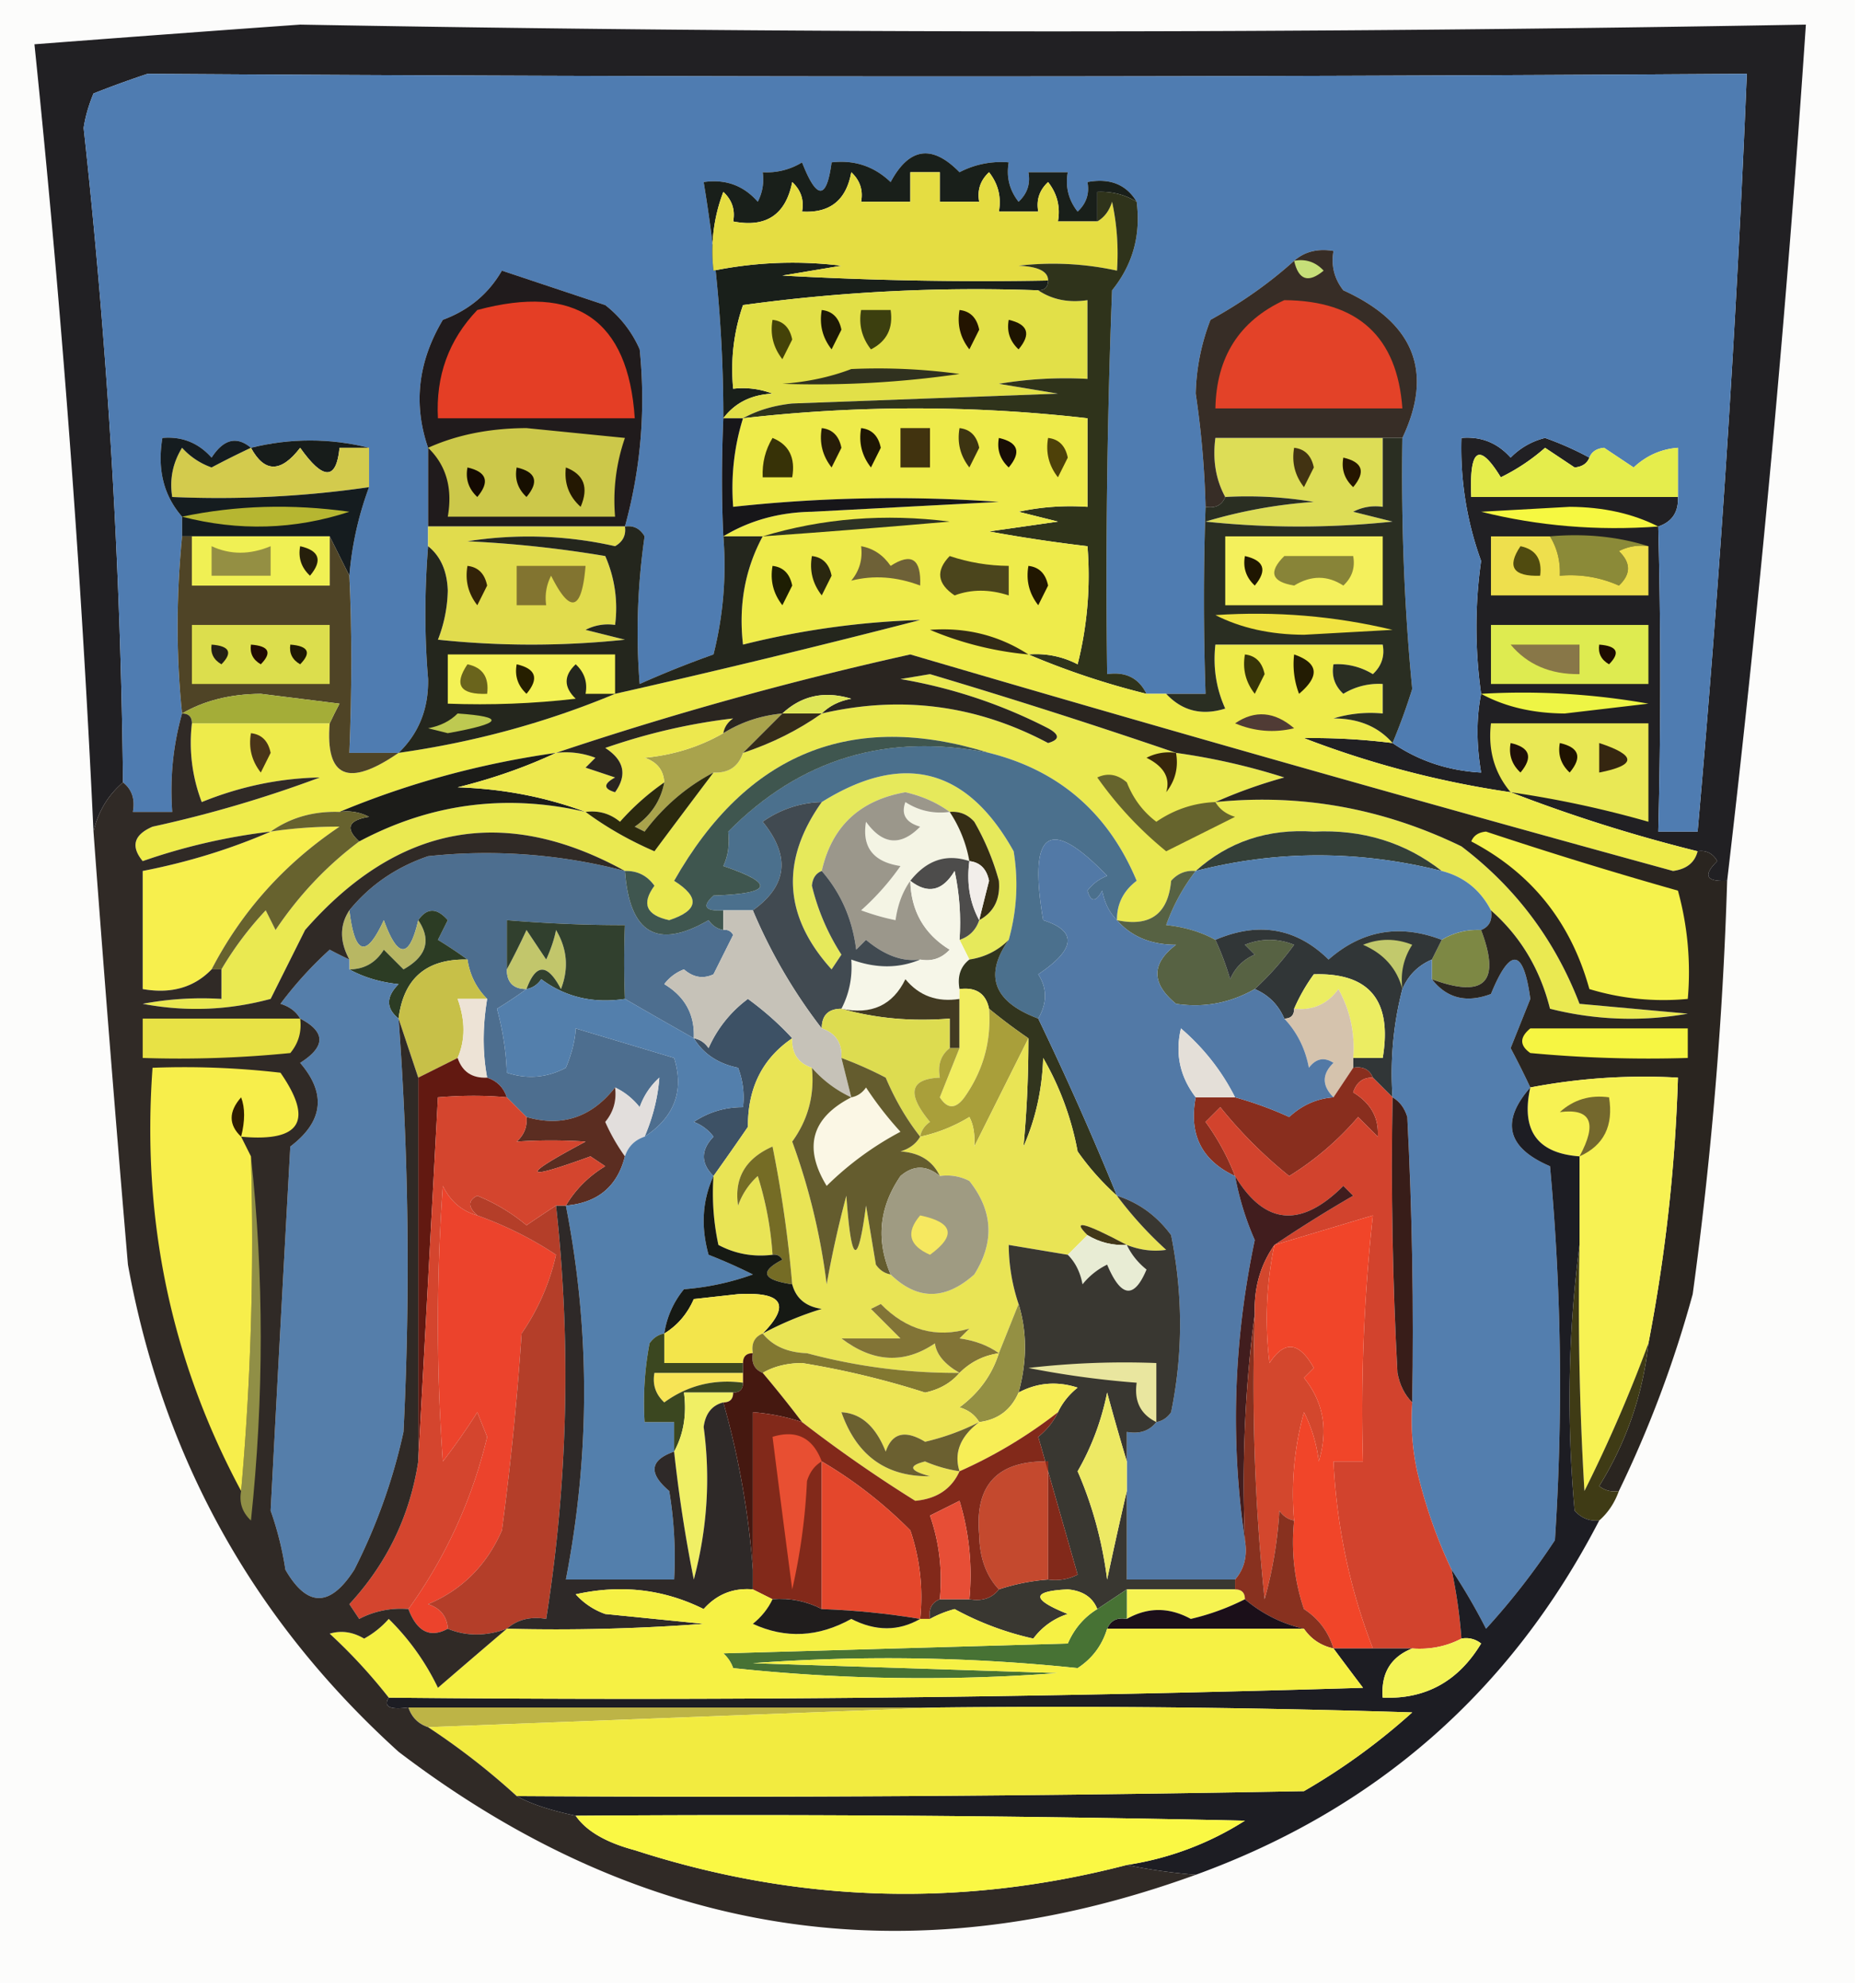 <svg xmlns="http://www.w3.org/2000/svg" width="189" height="202" style="shape-rendering:geometricPrecision;text-rendering:geometricPrecision;image-rendering:optimizeQuality;fill-rule:evenodd;clip-rule:evenodd"><path style="opacity:1" fill="#fcfcfb" d="M-.5-.5h189v202H-.5V-.5z"/><path style="opacity:1" fill="#212023" d="M175.5 89.5c-2.148.11-2.481-.556-1-2-.457-.797-1.124-1.13-2-1a158.227 158.227 0 0 1-19-6 97.469 97.469 0 0 1-21-5.5 65.027 65.027 0 0 1 9 .5c2.645 1.81 5.645 2.81 9 3-.486-2.882-.486-5.548 0-8-.635-4.555-.635-9.056 0-13.5a33.593 33.593 0 0 1-2-12.5c1.992-.172 3.658.495 5 2a7.299 7.299 0 0 1 3.5-2 31.471 31.471 0 0 1 4.5 2c-.235.597-.735.93-1.5 1l-3-2a20.252 20.252 0 0 1-4.5 3c-2.212-3.61-3.212-2.943-3 2h21c.073 1.527-.594 2.527-2 3a597.73 597.73 0 0 1 0 31h4a1630.014 1630.014 0 0 0 5-77c-54.239.357-108.405.357-162.5 0a99.804 99.804 0 0 0-5.5 2c-.502 1.216-.835 2.383-1 3.5a678.142 678.142 0 0 1 4 66.5c-1.528 1.302-2.528 2.969-3 5a1432.095 1432.095 0 0 0-6-80c9.029-.692 18.029-1.359 27-2 50.96.918 101.961.918 153 0a1761.711 1761.711 0 0 1-8 87z"/><path style="opacity:1" fill="#4f7cb1" d="M168.5 53.5c1.406-.473 2.073-1.473 2-3v-5c-1.7.126-3.2.793-4.5 2l-3-2c-.765.07-1.265.403-1.5 1a31.471 31.471 0 0 0-4.5-2 7.299 7.299 0 0 0-3.5 2c-1.342-1.505-3.008-2.172-5-2a33.593 33.593 0 0 0 2 12.5c-.635 4.444-.635 8.945 0 13.5-.486 2.452-.486 5.118 0 8-3.355-.19-6.355-1.19-9-3a61.172 61.172 0 0 0 2-5.5c-.801-8.24-1.135-16.74-1-25.5 3.191-6.727 1.191-11.727-6-15-.929-1.189-1.262-2.522-1-4-1.599-.268-2.932.066-4 1-2.507 2.26-5.34 4.26-8.5 6a22.104 22.104 0 0 0-1.5 7.5c.569 3.817.903 7.65 1 11.5-.22 6.214-.22 12.547 0 19h-6c-.787-1.604-2.12-2.27-4-2-.167-13.004 0-26.004.5-39 2.105-2.607 2.938-5.607 2.5-9-1.052-1.756-2.719-2.423-5-2 .219 1.175-.114 2.175-1 3-.929-1.189-1.262-2.522-1-4h-4c.219 1.175-.114 2.175-1 3-.929-1.189-1.262-2.522-1-4a9.107 9.107 0 0 0-5 1c-2.783-2.85-5.116-2.517-7 1-1.679-1.605-3.679-2.271-6-2-.504 3.835-1.504 3.835-3 0a6.845 6.845 0 0 1-4 1 4.932 4.932 0 0 1-.5 3c-1.444-1.655-3.278-2.322-5.5-2 1.345 8.088 2.011 16.088 2 24-.183 4.25-.183 8.25 0 12a36.874 36.874 0 0 1-1 12 101.029 101.029 0 0 0-7.5 3c-.397-4.942-.23-9.942.5-15-.457-.797-1.124-1.13-2-1 1.62-5.874 2.12-11.874 1.5-18a11.529 11.529 0 0 0-3.5-4.5L51 27.5c-1.365 2.36-3.365 4.026-6 5-2.527 4.242-3.027 8.575-1.5 13v10c-.367 4.65-.367 9.15 0 13.5.055 3.018-.945 5.518-3 7.5h-5c.266-6.523.266-12.523 0-18a33.685 33.685 0 0 1 2-9v-4c-3.98-.99-7.98-.99-12 0-1.452-1.213-2.786-.88-4 1-1.341-1.505-3.008-2.172-5-2-.536 3.198.131 5.865 2 8v2c-.603 6.192-.603 12.192 0 18-.914 3.228-1.247 6.561-1 10h-4c.237-1.291-.096-2.291-1-3a678.142 678.142 0 0 0-4-66.5c.165-1.117.498-2.284 1-3.5a99.804 99.804 0 0 1 5.5-2c54.095.357 108.261.357 162.5 0a1630.014 1630.014 0 0 1-5 77h-4a597.73 597.73 0 0 0 0-31z"/><path style="opacity:1" fill="#191f1a" d="M115.5 20.5c-1.208-.734-2.541-1.067-4-1v3h-4c.262-1.478-.071-2.811-1-4-.886.825-1.219 1.825-1 3h-4c.262-1.478-.071-2.811-1-4-.886.825-1.219 1.825-1 3h-4v-3h-3v3h-5c.219-1.175-.114-2.175-1-3-.504 2.842-2.171 4.175-5 4 .219-1.175-.114-2.175-1-3-.66 3.324-2.66 4.657-6 4 .219-1.175-.114-2.175-1-3a16.869 16.869 0 0 0-1 8 40.48 40.48 0 0 1 13-.5l-6 1c8.994.5 17.994.666 27 .5 0 .667-.333 1-1 1a173.918 173.918 0 0 0-30 1.5c-.944 2.72-1.277 5.553-1 8.5a8.434 8.434 0 0 1 4 .5c-2.153.1-3.82.933-5 2.5.011-7.912-.655-15.912-2-24 2.222-.322 4.056.345 5.5 2 .483-.948.65-1.948.5-3a6.845 6.845 0 0 0 4-1c1.496 3.835 2.496 3.835 3 0 2.321-.271 4.321.395 6 2 1.884-3.517 4.217-3.85 7-1a9.107 9.107 0 0 1 5-1c-.262 1.478.071 2.811 1 4 .886-.825 1.219-1.825 1-3h4c-.262 1.478.071 2.811 1 4 .886-.825 1.219-1.825 1-3 2.281-.423 3.948.244 5 2z"/><path style="opacity:1" fill="#e5dd42" d="M111.5 22.5c.722-.418 1.222-1.084 1.5-2 .497 2.31.663 4.643.5 7a30.348 30.348 0 0 0-10-.5c2.006.083 3.006.583 3 1.5-9.006.166-18.006 0-27-.5l6-1a40.48 40.48 0 0 0-13 .5 16.869 16.869 0 0 1 1-8c.886.825 1.219 1.825 1 3 3.34.657 5.34-.676 6-4 .886.825 1.219 1.825 1 3 2.829.175 4.496-1.158 5-4 .886.825 1.219 1.825 1 3h5v-3h3v3h4c-.219-1.175.114-2.175 1-3 .929 1.189 1.262 2.522 1 4h4c-.219-1.175.114-2.175 1-3 .929 1.189 1.262 2.522 1 4h4z"/><path style="opacity:1" fill="#e2e048" d="M105.5 29.5c1.419.951 3.085 1.285 5 1v8a40.939 40.939 0 0 0-9 .5l6 1-27 1c-1.882.198-3.548.698-5 1.5h-2c1.18-1.567 2.847-2.4 5-2.5a8.434 8.434 0 0 0-4-.5c-.277-2.947.056-5.78 1-8.5a173.918 173.918 0 0 1 30-1.5z"/><path style="opacity:1" fill="#231400" d="M97.5 31.5c1.086.12 1.753.787 2 2l-1 2c-.929-1.189-1.262-2.522-1-4z"/><path style="opacity:1" fill="#1d1806" d="M83.5 31.5c1.086.12 1.753.787 2 2l-1 2c-.929-1.189-1.262-2.522-1-4z"/><path style="opacity:1" fill="#1d1400" d="M102.5 32.5c1.965.448 2.298 1.448 1 3-.886-.825-1.219-1.825-1-3z"/><path style="opacity:1" fill="#3c3f0f" d="M87.5 31.5h3c.278 1.846-.389 3.18-2 4-.929-1.189-1.262-2.522-1-4z"/><path style="opacity:1" fill="#444208" d="M78.5 32.5c1.086.12 1.753.787 2 2l-1 2c-.929-1.189-1.262-2.522-1-4z"/><path style="opacity:1" fill="#30311f" d="M86.5 37.5a60.94 60.94 0 0 1 11 .5 101.79 101.79 0 0 1-18 1c2.536-.186 4.869-.686 7-1.5z"/><path style="opacity:1" fill="#2f331b" d="M115.5 20.5c.438 3.393-.395 6.393-2.5 9a760.307 760.307 0 0 0-.5 39c1.88-.27 3.213.396 4 2a78.807 78.807 0 0 1-12-4 9.107 9.107 0 0 1 5 1 36.877 36.877 0 0 0 1-12c-3.339-.39-6.673-.89-10-1.5l7-1-4-1a24.939 24.939 0 0 1 7-.5v-9a153.629 153.629 0 0 0-35 0c1.452-.802 3.118-1.302 5-1.5l27-1-6-1a40.939 40.939 0 0 1 9-.5v-8c-1.915.285-3.581-.049-5-1 .667 0 1-.333 1-1 .006-.917-.994-1.417-3-1.5a30.348 30.348 0 0 1 10 .5 24.935 24.935 0 0 0-.5-7c-.278.916-.778 1.582-1.5 2v-3c1.459-.067 2.792.266 4 1z"/><path style="opacity:1" fill="#dddd56" d="M140.5 44.5v7a4.932 4.932 0 0 0-3 .5l4 1a90.496 90.496 0 0 1-19 0 50.352 50.352 0 0 1 11-2 40.939 40.939 0 0 0-9-.5c-.961-1.765-1.295-3.765-1-6h17z"/><path style="opacity:1" fill="#171c1a" d="M37.5 45.5h-3c-.322 3.312-1.655 3.312-4 0-1.954 2.547-3.621 2.547-5 0 4.02-.99 8.02-.99 12 0z"/><path style="opacity:1" fill="#423312" d="M131.5 45.5c1.086.12 1.753.787 2 2l-1 2c-.929-1.189-1.262-2.522-1-4z"/><path style="opacity:1" fill="#251500" d="M136.5 46.5c1.965.448 2.298 1.448 1 3-.886-.825-1.219-1.825-1-3z"/><path style="opacity:1" fill="#d3cb4d" d="M25.5 45.5c1.379 2.547 3.046 2.547 5 0 2.345 3.312 3.678 3.312 4 0h3v4a106.252 106.252 0 0 1-20 1c-.285-1.788.048-3.455 1-5a7.291 7.291 0 0 0 3 2 88.715 88.715 0 0 1 4-2z"/><path style="opacity:1" fill="#372d26" d="M142.5 44.5h-19c-.295 2.235.039 4.235 1 6-.342.838-1.008 1.172-2 1a93.992 93.992 0 0 0-1-11.5 22.104 22.104 0 0 1 1.5-7.5c3.16-1.74 5.993-3.74 8.5-6 1.068-.934 2.401-1.268 4-1-.262 1.478.071 2.811 1 4 7.191 3.273 9.191 8.273 6 15z"/><path style="opacity:1" fill="#e34228" d="M130.5 30.5c7.48.047 11.48 3.714 12 11h-19c.099-5.22 2.432-8.887 7-11z"/><path style="opacity:1" fill="#c6df79" d="M131.5 26.5c1.175-.219 2.175.114 3 1-1.552 1.298-2.552.965-3-1z"/><path style="opacity:1" fill="#eeeb4b" d="M104.5 66.5a78.807 78.807 0 0 0 12 4h2c1.619 1.739 3.619 2.239 6 1.5-.923-2.04-1.256-4.207-1-6.5h17c.219 1.175-.114 2.175-1 3a6.846 6.846 0 0 0-4-1c-.219 1.175.114 2.175 1 3a6.846 6.846 0 0 1 4-1v3a12.935 12.935 0 0 0-5 .5c2.551.002 4.551.836 6 2.5a65.027 65.027 0 0 0-9-.5 97.469 97.469 0 0 0 21 5.5 158.227 158.227 0 0 0 19 6c-.291 1.15-1.124 1.816-2.5 2a4425.447 4425.447 0 0 1-77.5-22 356.484 356.484 0 0 0-36 10c-7.689 1.087-15.022 3.087-22 6-2.652-.09-4.985.576-7 2a61.296 61.296 0 0 0-13 3c-1.239-1.507-.905-2.674 1-3.5a124.073 124.073 0 0 0 17-5c-4.097.08-8.097.914-12 2.5a16.869 16.869 0 0 1-1-8h14c-.445 5.524 1.888 6.524 7 3 7.689-1.087 15.022-3.087 22-6a1046.894 1046.894 0 0 0 31-7.5 84.21 84.21 0 0 0-18 2.5c-.464-4.002.202-7.67 2-11h-4c2.649-1.61 5.649-2.443 9-2.5l19-1a150.593 150.593 0 0 0-27 .5c-.236-3.108.097-6.108 1-9a153.629 153.629 0 0 1 35 0v9a24.939 24.939 0 0 0-7 .5l4 1-7 1c3.327.61 6.661 1.11 10 1.5a36.877 36.877 0 0 1-1 12 9.107 9.107 0 0 0-5-1z"/><path style="opacity:1" fill="#4e4109" d="M106.5 44.5c1.086.12 1.753.787 2 2l-1 2c-.929-1.189-1.262-2.522-1-4z"/><path style="opacity:1" fill="#1e1604" d="M87.5 43.5c1.086.12 1.753.787 2 2l-1 2c-.929-1.189-1.262-2.522-1-4z"/><path style="opacity:1" fill="#180d05" d="M101.5 44.5c1.965.448 2.298 1.448 1 3-.886-.825-1.219-1.825-1-3z"/><path style="opacity:1" fill="#373207" d="M78.5 44.5c1.677.683 2.343 2.017 2 4h-3c-.067-1.459.266-2.792 1-4z"/><path style="opacity:1" fill="#3d3411" d="M97.5 43.5c1.086.12 1.753.787 2 2l-1 2c-.929-1.189-1.262-2.522-1-4z"/><path style="opacity:1" fill="#41330f" d="M91.5 43.5h3v4h-3v-4z"/><path style="opacity:1" fill="#271d08" d="M83.5 43.5c1.086.12 1.753.787 2 2l-1 2c-.929-1.189-1.262-2.522-1-4z"/><path style="opacity:1" fill="#e5ed4c" d="M161.5 46.5c.235-.597.735-.93 1.5-1l3 2c1.3-1.207 2.8-1.874 4.5-2v5h-21c-.212-4.943.788-5.61 3-2a20.252 20.252 0 0 0 4.5-3l3 2c.765-.07 1.265-.403 1.5-1z"/><path style="opacity:1" fill="#151c1f" d="M25.5 45.5a88.715 88.715 0 0 0-4 2 7.291 7.291 0 0 1-3-2c-.952 1.545-1.285 3.212-1 5 6.755.293 13.422-.04 20-1a33.685 33.685 0 0 0-2 9l-2-4h-15v-2c-1.869-2.135-2.536-4.802-2-8 1.992-.172 3.659.495 5 2 1.214-1.88 2.548-2.213 4-1z"/><path style="opacity:1" fill="#b6b631" d="M18.5 52.5c5.485-1.152 11.151-1.318 17-.5-5.572 1.825-11.24 1.992-17 .5z"/><path style="opacity:1" fill="#201b1c" d="M63.5 53.5h-20v-8c-1.527-4.425-1.027-8.758 1.5-13 2.635-.974 4.635-2.64 6-5L61.5 31a11.529 11.529 0 0 1 3.5 4.5c.62 6.126.12 12.126-1.5 18z"/><path style="opacity:1" fill="#ccc84a" d="M43.5 45.5c2.928-1.32 6.261-1.986 10-2l10 1a19.373 19.373 0 0 0-1 8h-17c.51-2.888-.157-5.221-2-7z"/><path style="opacity:1" fill="#241802" d="M57.5 47.5c1.844.704 2.344 2.037 1.5 4-1.188-1.063-1.688-2.397-1.5-4z"/><path style="opacity:1" fill="#170f00" d="M52.5 47.5c1.965.448 2.298 1.448 1 3-.886-.825-1.219-1.825-1-3z"/><path style="opacity:1" fill="#130901" d="M47.5 47.5c1.965.448 2.298 1.448 1 3-.886-.825-1.219-1.825-1-3z"/><path style="opacity:1" fill="#e43e25" d="M48.5 31.5c10.007-2.687 15.34.98 16 11h-20c-.234-4.304 1.1-7.97 4-11z"/><path style="opacity:1" fill="#171619" d="M73.5 42.5h2c-.903 2.892-1.236 5.892-1 9a150.593 150.593 0 0 1 27-.5l-19 1c-3.351.057-6.351.89-9 2.5-.183-3.75-.183-7.75 0-12z"/><path style="opacity:1" fill="#f6f841" d="M168.5 53.5c-6.183.453-12.183-.047-18-1.5l9-.5c3.413.017 6.413.684 9 2z"/><path style="opacity:1" fill="#2d3224" d="M77.5 54.5c6.09-1.84 12.424-2.34 19-1.5-6.335.556-12.668 1.056-19 1.5z"/><path style="opacity:1" fill="#8b8a38" d="M157.5 54.5c3.542-.313 6.875.02 10 1a4.932 4.932 0 0 0-3 .5c1.231 1.183 1.231 2.35 0 3.5a11.99 11.99 0 0 0-6-1c.067-1.459-.266-2.792-1-4z"/><path style="opacity:1" fill="#2a270f" d="M82.5 56.5c1.086.12 1.753.787 2 2l-1 2c-.929-1.189-1.262-2.522-1-4z"/><path style="opacity:1" fill="#6e6137" d="M87.5 55.5c1.235.221 2.235.888 3 2 2.12-1.371 3.12-.705 3 2-2.391-.908-4.724-1.074-7-.5.837-1.011 1.17-2.178 1-3.5z"/><path style="opacity:1" fill="#1e1e03" d="M78.5 57.5c1.086.12 1.753.787 2 2l-1 2c-.929-1.189-1.262-2.522-1-4z"/><path style="opacity:1" fill="#4b451c" d="M96.5 56.5c1.935.65 3.935.983 6 1v3c-1.96-.638-3.793-.638-5.5 0-1.768-1.182-1.935-2.515-.5-4z"/><path style="opacity:1" fill="#211701" d="M104.5 57.5c1.086.12 1.753.787 2 2l-1 2c-.929-1.189-1.262-2.522-1-4z"/><path style="opacity:1" fill="#eedf4d" d="M157.5 54.5c.734 1.208 1.067 2.541 1 4a11.99 11.99 0 0 1 6 1c1.231-1.15 1.231-2.317 0-3.5a4.932 4.932 0 0 1 3-.5v5h-16v-6h6z"/><path style="opacity:1" fill="#504b0f" d="M154.5 55.5c1.548.321 2.215 1.321 2 3-2.748.098-3.414-.902-2-3z"/><path style="opacity:1" fill="#e1dc4d" d="M43.5 53.5h20c.13.876-.203 1.543-1 2a39.917 39.917 0 0 0-15-.5c4.72.221 9.387.721 14 1.5a13.117 13.117 0 0 1 1 7 4.932 4.932 0 0 0-3 .5l4 1a90.496 90.496 0 0 1-19 0c.622-1.57.956-3.236 1-5-.069-1.986-.735-3.486-2-4.5v-2z"/><path style="opacity:1" fill="#4f4426" d="M18.5 54.5h1v5h14v-5l2 4c.266 5.477.266 11.477 0 18h5c-5.112 3.524-7.445 2.524-7-3 .304-.65.637-1.317 1-2l-8-1c-3.09.022-5.757.688-8 2-.603-5.808-.603-11.808 0-18z"/><path style="opacity:1" fill="#f0f054" d="M19.5 54.5h14v5h-14v-5z"/><path style="opacity:1" fill="#261f0b" d="M30.5 55.5c1.965.448 2.298 1.448 1 3-.886-.825-1.219-1.825-1-3z"/><path style="opacity:1" fill="#948f43" d="M21.5 55.5c1.889.88 3.889.88 6 0v3h-6v-3z"/><path style="opacity:1" fill="#322a17" d="M104.5 66.5a33.544 33.544 0 0 1-10-2.5c3.662-.275 6.996.558 10 2.5z"/><path style="opacity:1" fill="#24261d" d="M63.5 53.5c.876-.13 1.543.203 2 1-.73 5.058-.897 10.058-.5 15a101.029 101.029 0 0 1 7.5-3 36.874 36.874 0 0 0 1-12h4c-1.798 3.33-2.464 6.998-2 11a84.21 84.21 0 0 1 18-2.5 1046.894 1046.894 0 0 1-31 7.5c-6.978 2.913-14.311 4.913-22 6 2.055-1.982 3.055-4.482 3-7.5-.367-4.35-.367-8.85 0-13.5 1.265 1.014 1.931 2.514 2 4.5a14.443 14.443 0 0 1-1 5 90.496 90.496 0 0 0 19 0l-4-1a4.932 4.932 0 0 1 3-.5 13.117 13.117 0 0 0-1-7 116.944 116.944 0 0 0-14-1.5 39.917 39.917 0 0 1 15 .5c.797-.457 1.13-1.124 1-2z"/><path style="opacity:1" fill="#322208" d="M47.5 57.5c1.086.12 1.753.787 2 2l-1 2c-.929-1.189-1.262-2.522-1-4z"/><path style="opacity:1" fill="#827430" d="M52.5 57.5h7c-.38 4.589-1.547 4.922-3.5 1a4.932 4.932 0 0 0-.5 3h-3v-4z"/><path style="opacity:1" fill="#2a2e22" d="M140.5 44.5h2c-.135 8.76.199 17.26 1 25.5a61.172 61.172 0 0 1-2 5.5c-1.449-1.664-3.449-2.498-6-2.5a12.935 12.935 0 0 1 5-.5v-3a6.846 6.846 0 0 0-4 1c-.886-.825-1.219-1.825-1-3a6.846 6.846 0 0 1 4 1c.886-.825 1.219-1.825 1-3h-17c-.256 2.293.077 4.46 1 6.5-2.381.739-4.381.239-6-1.5h4c-.22-6.453-.22-12.786 0-19 .992.172 1.658-.162 2-1a40.939 40.939 0 0 1 9 .5c-3.75.26-7.416.927-11 2a90.496 90.496 0 0 0 19 0l-4-1a4.932 4.932 0 0 1 3-.5v-7z"/><path style="opacity:1" fill="#f0e341" d="M123.5 62.5c6.121-.41 12.121.09 18 1.5l-9 .5c-3.413-.017-6.413-.684-9-2z"/><path style="opacity:1" fill="#f4f05c" d="M124.5 54.5h16v7h-16v-7z"/><path style="opacity:1" fill="#888438" d="M130.5 56.5h7c.219 1.175-.114 2.175-1 3-1.61-1.052-3.277-1.052-5 0-2.303-.376-2.637-1.376-1-3z"/><path style="opacity:1" fill="#1f1601" d="M126.5 56.5c1.965.448 2.298 1.448 1 3-.886-.825-1.219-1.825-1-3z"/><path style="opacity:1" fill="#dcde4d" d="M19.5 63.5h14v6h-14v-6z"/><path style="opacity:1" fill="#1e1803" d="M29.5 65.5c1.837.14 2.17.806 1 2-.797-.457-1.13-1.124-1-2z"/><path style="opacity:1" fill="#210a01" d="M25.5 65.5c1.837.14 2.17.806 1 2-.797-.457-1.13-1.124-1-2z"/><path style="opacity:1" fill="#242014" d="M21.5 65.5c1.837.14 2.17.806 1 2-.797-.457-1.13-1.124-1-2z"/><path style="opacity:1" fill="#231c03" d="M131.5 66.5c2.47.86 2.637 2.194.5 4a8.43 8.43 0 0 1-.5-4z"/><path style="opacity:1" fill="#373408" d="M126.5 66.5c1.086.12 1.753.787 2 2l-1 2c-.929-1.189-1.262-2.522-1-4z"/><path style="opacity:1" fill="#deeb50" d="M151.5 63.5h16v6h-16v-6z"/><path style="opacity:1" fill="#1d0c00" d="M162.5 65.5c1.837.14 2.17.806 1 2-.798-.457-1.131-1.124-1-2z"/><path style="opacity:1" fill="#887748" d="M153.5 65.5h7v3c-2.961.036-5.294-.964-7-3z"/><path style="opacity:1" fill="#f3f155" d="M62.5 70.5h-3c.219-1.175-.114-2.175-1-3-1.231 1.15-1.231 2.317 0 3.5-4.32.499-8.654.666-13 .5v-5h17v4z"/><path style="opacity:1" fill="#261f00" d="M52.5 67.5c1.965.448 2.298 1.448 1 3-.886-.825-1.219-1.825-1-3z"/><path style="opacity:1" fill="#6a641c" d="M47.5 67.5c1.548.321 2.215 1.321 2 3-2.748.098-3.414-.902-2-3z"/><path style="opacity:1" fill="#a4ad38" d="M33.5 73.5h-14c0-.667-.333-1-1-1 2.243-1.312 4.91-1.978 8-2l8 1c-.363.683-.696 1.35-1 2z"/><path style="opacity:1" fill="#eef545" d="M150.5 70.5a73.122 73.122 0 0 1 17 1l-8.5 1c-3.252-.02-6.085-.686-8.5-2z"/><path style="opacity:1" fill="#eae951" d="M119.5 76.5a66.187 66.187 0 0 1 11 2.5 49.767 49.767 0 0 0-7 2.5c8.686-.876 17.019.624 25 4.5 5.504 4.175 9.504 9.509 12 16l11 1a33.225 33.225 0 0 1-14-.5c-1.007-4.029-3.007-7.362-6-10-1.085-2.087-2.751-3.42-5-4-3.714-2.902-8.047-4.235-13-4-4.67-.315-8.67 1.018-12 4-.996-.086-1.829.248-2.5 1-.307 3.376-2.14 4.71-5.5 4-.02-1.643.647-2.976 2-4-2.879-6.885-7.879-11.219-15-13-13.949-4.34-24.615-.006-32 13 2.66 1.68 2.494 3.013-.5 4-2.341-.507-2.841-1.674-1.5-3.5-.744-1.039-1.744-1.539-3-1.5-12.25-6.746-23.083-4.746-32.5 6l-3.5 7a28.717 28.717 0 0 1-13 .5 32.462 32.462 0 0 1 8-.5v-3a33.857 33.857 0 0 1 4.5-6l1 2c2.362-3.527 5.196-6.527 8.5-9 7.272-3.868 14.939-4.868 23-3 2.108 1.56 4.44 2.892 7 4a1564.92 1564.92 0 0 1 6-8c1.527.073 2.527-.594 3-2 2.937-.972 5.603-2.305 8-4 8.053-1.868 15.72-.868 23 3 1.196-.346 1.196-.846 0-1.5a51.617 51.617 0 0 0-15-5l3-.5a656.134 656.134 0 0 1 25 8z"/><path style="opacity:1" fill="#bec951" d="M46.5 72.5c4.91.336 4.577 1.002-1 2l-2-.5c1.237-.232 2.237-.732 3-1.5z"/><path style="opacity:1" fill="#503b35" d="M125.5 73.5c2.017-1.374 4.017-1.207 6 .5-2.045.49-4.045.323-6-.5z"/><path style="opacity:1" fill="#e9e855" d="M153.5 80.5c-1.648-1.956-2.315-4.29-2-7h16v10a105.835 105.835 0 0 0-14-3z"/><path style="opacity:1" fill="#4a3518" d="M25.5 74.5c1.086.12 1.753.787 2 2l-1 2c-.929-1.189-1.262-2.522-1-4z"/><path style="opacity:1" fill="#a9a34c" d="m79.5 72.5-4 4c-.473 1.406-1.473 2.073-3 2-2.743 1.439-5.076 3.439-7 6l-1-.5c1.641-1.129 2.641-2.629 3-4.5-.077-1.25-.744-2.083-2-2.5 2.912-.275 5.579-1.109 8-2.5 1.815-1.13 3.815-1.796 6-2z"/><path style="opacity:1" fill="#1f1200" d="M158.5 75.5c1.965.448 2.298 1.448 1 3-.886-.825-1.219-1.825-1-3z"/><path style="opacity:1" fill="#352610" d="M162.5 75.5c3.81 1.254 3.81 2.254 0 3v-3z"/><path style="opacity:1" fill="#1f0f08" d="M153.5 75.5c1.965.448 2.298 1.448 1 3-.886-.825-1.219-1.825-1-3z"/><path style="opacity:1" fill="#1c1c19" d="M56.5 76.5c-3.114 1.456-6.448 2.623-10 3.5 4.6.149 8.934.982 13 2.5-8.061-1.868-15.728-.868-23 3-1.453-1.325-1.12-2.158 1-2.5a4.932 4.932 0 0 0-3-.5c6.978-2.913 14.311-4.913 22-6z"/><path style="opacity:1" fill="#ede84e" d="M73.5 74.5c-2.421 1.391-5.088 2.225-8 2.5 1.256.417 1.923 1.25 2 2.5a25.15 25.15 0 0 0-4.5 4c-1.011-.837-2.178-1.17-3.5-1-4.066-1.518-8.4-2.351-13-2.5 3.552-.877 6.886-2.044 10-3.5a8.434 8.434 0 0 1 4 .5l-1 1 3 1c-1.196.654-1.196 1.154 0 1.5 1.254-1.76.92-3.26-1-4.5 4.301-1.493 8.635-2.493 13-3-.556.383-.89.883-1 1.5z"/><path style="opacity:1" fill="#2b290e" d="M72.5 78.5a1564.92 1564.92 0 0 0-6 8c-2.56-1.108-4.892-2.44-7-4 1.322-.17 2.489.163 3.5 1a25.15 25.15 0 0 1 4.5-4c-.359 1.871-1.359 3.371-3 4.5l1 .5c1.924-2.561 4.257-4.561 7-6z"/><path style="opacity:1" fill="#e6e95b" d="M102.5 95.5c-1.105 1.1-2.438 1.767-4 2l-1-2c1-.333 1.667-1 2-2 1.493-.812 2.16-2.145 2-4a25.323 25.323 0 0 0-2.5-6c-.67-.752-1.504-1.086-2.5-1-1.272-.934-2.772-1.601-4.5-2-4.646.815-7.48 3.481-8.5 8-.597.235-.93.735-1 1.5a22.721 22.721 0 0 0 3 7l-1 1.5c-4.881-5.389-5.215-11.055-1-17 8.264-5.156 14.764-3.489 19.5 5a20.682 20.682 0 0 1-.5 9z"/><path style="opacity:1" fill="#4b708d" d="M100.5 76.5c7.121 1.781 12.121 6.115 15 13-1.353 1.024-2.02 2.357-2 4-.768-.763-1.268-1.763-1.5-3-.654 1.196-1.154 1.196-1.5 0a4.451 4.451 0 0 1 2-1.5c-5.88-6.125-8.047-4.625-6.5 4.5 3.482 1.102 3.315 2.935-.5 5.5.913 1.414.913 2.914 0 4.5-4.543-1.701-5.543-4.368-3-8 .829-2.969.995-5.969.5-9-4.736-8.489-11.236-10.156-19.5-5a10.778 10.778 0 0 0-6 2c2.844 3.495 2.51 6.495-1 9h-3c-1.879.107-2.212-.393-1-1.5 5.976-.202 6.31-1.202 1-3 .482-1.008.648-2.175.5-3.5 7.316-7.404 16.15-10.07 26.5-8z"/><path style="opacity:1" fill="#66642d" d="M123.5 81.5c.418.722 1.084 1.222 2 1.5l-7 3.5a37.403 37.403 0 0 1-7-7.5c1.049-.492 2.049-.326 3 .5.648 1.65 1.648 2.983 3 4 1.823-1.247 3.823-1.914 6-2z"/><path style="opacity:1" fill="#f4f4e4" d="M96.5 82.5a13.213 13.213 0 0 1 2 5c-2.33-.78-4.33-.113-6 2-.79 1.109-1.29 2.442-1.5 4a23.615 23.615 0 0 1-3.5-1 26.013 26.013 0 0 0 4-4.5c-2.765-.42-3.932-1.92-3.5-4.5 1.688 2.348 3.522 2.515 5.5.5-1.456-.423-1.956-1.256-1.5-2.5 1.356.88 2.856 1.213 4.5 1z"/><path style="opacity:1" fill="#343f37" d="M146.5 88.5c-8.408-2.116-16.741-2.116-25 0 3.33-2.982 7.33-4.315 12-4 4.953-.235 9.286 1.098 13 4z"/><path style="opacity:1" fill="#4d4c4b" d="M98.5 87.5c-.295 2.235.039 4.235 1 6-.333 1-1 1.667-2 2a24.939 24.939 0 0 0-.5-7c-1.226 2.048-2.726 2.381-4.5 1 1.67-2.113 3.67-2.78 6-2z"/><path style="opacity:1" fill="#352d15" d="M96.5 82.5c.996-.086 1.83.248 2.5 1a25.323 25.323 0 0 1 2.5 6c.16 1.855-.507 3.188-2 4 .321-1.317.654-2.65 1-4-.247-1.213-.914-1.88-2-2a13.213 13.213 0 0 0-2-5z"/><path style="opacity:1" fill="#f7ef4d" d="M21.5 98.5c-1.779 1.844-4.112 2.51-7 2v-12c4.572-.888 8.905-2.22 13-4a45.312 45.312 0 0 1 7-.5c-5.596 3.759-9.929 8.592-13 14.5z"/><path style="opacity:1" fill="#4d6e8f" d="M63.5 88.5c.468 6.358 3.301 8.024 8.5 5 .383.556.883.89 1.5 1 .438-.065.772.101 1 .5l-2 4c-1.049.492-2.049.326-3-.5a4.452 4.452 0 0 0-2 1.5c2.107 1.264 3.107 3.097 3 5.5a718.828 718.828 0 0 1-7-4 95.717 95.717 0 0 1 0-7.5 142.85 142.85 0 0 1-12-.5v5c0 1.333.667 2 2 2a44.293 44.293 0 0 1-3 2c.6 2.225.934 4.391 1 6.5 2.068.687 4.068.52 6-.5.613-1.48.946-2.813 1-4l10 3c1.037 3.337.037 6.003-3 8 .85-1.994 1.35-3.994 1.5-6a7.292 7.292 0 0 0-2 3c-.708-.881-1.542-1.547-2.5-2-2.402 3.045-5.402 4.045-9 3l-2-2c-.333-1-1-1.667-2-2-.469-2.495-.469-5.161 0-8-1.1-1.105-1.767-2.438-2-4a44.293 44.293 0 0 0-3-2l1-2c-1.114-1.276-2.114-1.276-3 0-.907 3.93-2.074 3.93-3.5 0-1.786 3.897-2.953 3.563-3.5-1 2.078-2.55 4.744-4.384 8-5.5a55.503 55.503 0 0 1 20 1.5z"/><path style="opacity:1" fill="#3f564f" d="M100.5 76.5c-10.35-2.07-19.184.596-26.5 8 .148 1.325-.018 2.492-.5 3.5 5.31 1.798 4.976 2.798-1 3-1.212 1.107-.879 1.607 1 1.5v2c-.617-.11-1.117-.444-1.5-1-5.199 3.024-8.032 1.358-8.5-5 1.256-.039 2.256.461 3 1.5-1.341 1.826-.841 2.993 1.5 3.5 2.994-.987 3.16-2.32.5-4 7.385-13.006 18.051-17.34 32-13z"/><path style="opacity:1" fill="#f2eeea" d="M98.5 87.5c1.086.12 1.753.787 2 2a342.07 342.07 0 0 0-1 4c-.961-1.765-1.295-3.765-1-6z"/><path style="opacity:1" fill="#537faf" d="M146.5 88.5c2.249.58 3.915 1.913 5 4 .172.992-.162 1.658-1 2-1.459-.067-2.792.266-4 1-4.278-1.636-8.112-.97-11.5 2-3.268-3.208-7.101-3.875-11.5-2-1.452-.802-3.118-1.302-5-1.5a19.843 19.843 0 0 1 3-5.5c8.259-2.116 16.592-2.116 25 0z"/><path style="opacity:1" fill="#9b978b" d="M96.5 82.5c-1.644.213-3.144-.12-4.5-1-.456 1.244.044 2.077 1.5 2.5-1.978 2.015-3.812 1.848-5.5-.5-.432 2.58.735 4.08 3.5 4.5a26.013 26.013 0 0 1-4 4.5c1.198.44 2.365.773 3.5 1 .21-1.558.71-2.891 1.5-4 .07 3.067 1.403 5.4 4 7-.825.886-1.825 1.219-3 1-1.77.25-3.603-.417-5.5-2l-1 1c-.383-3.092-1.55-5.758-3.5-8 1.02-4.519 3.854-7.185 8.5-8 1.728.399 3.228 1.066 4.5 2z"/><path style="opacity:1" fill="#67622e" d="M34.5 82.5a4.932 4.932 0 0 1 3 .5c-2.12.342-2.453 1.175-1 2.5-3.304 2.473-6.138 5.473-8.5 9l-1-2a33.857 33.857 0 0 0-4.5 6h-1c3.071-5.908 7.404-10.741 13-14.5a45.312 45.312 0 0 0-7 .5c2.015-1.424 4.348-2.09 7-2z"/><path style="opacity:1" fill="#576243" d="M121.5 88.5a19.843 19.843 0 0 0-3 5.5c1.882.198 3.548.698 5 1.5.59 1.266 1.09 2.6 1.5 4 .5-1.167 1.333-2 2.5-2.5l-1-1c1.667-.667 3.333-.667 5 0-1.241 1.698-2.574 3.198-4 4.5-2.512 1.428-5.178 1.928-8 1.5-2.533-2.084-2.533-4.084 0-6-2.551-.002-4.551-.836-6-2.5 3.36.71 5.193-.624 5.5-4 .671-.752 1.504-1.086 2.5-1z"/><path style="opacity:1" fill="#f6f6e8" d="m97.5 95.5 1 2c-.904.709-1.237 1.709-1 3v1c-2.266.359-4.1-.308-5.5-2-1.287 2.645-3.453 3.645-6.5 3 .8-1.542 1.134-3.209 1-5 2.505.917 4.838.917 7 0 1.175.219 2.175-.114 3-1-2.597-1.6-3.93-3.933-4-7 1.774 1.381 3.274 1.048 4.5-1 .497 2.31.663 4.643.5 7z"/><path style="opacity:1" fill="#b8b763" d="M35.5 92.5c.547 4.563 1.714 4.897 3.5 1 1.426 3.93 2.593 3.93 3.5 0 1.352 2.015.852 3.682-1.5 5l-2-2c-.816 1.323-1.983 1.99-3.5 2v-1c-.994-1.834-.994-3.501 0-5z"/><path style="opacity:1" fill="#414a51" d="M83.5 81.5c-4.215 5.945-3.881 11.611 1 17l1-1.5a22.721 22.721 0 0 1-3-7c.07-.765.403-1.265 1-1.5 1.95 2.242 3.117 4.908 3.5 8l1-1c1.897 1.583 3.73 2.25 5.5 2-2.162.917-4.495.917-7 0 .134 1.791-.2 3.458-1 5-1.333 0-2 .667-2 2a53.626 53.626 0 0 1-7-12c3.51-2.505 3.844-5.505 1-9a10.778 10.778 0 0 1 6-2z"/><path style="opacity:1" fill="#c2c66b" d="M53.5 100.5c-1.333 0-2-.667-2-2a70.679 70.679 0 0 0 2-4l2 3c.498-1.103.83-2.103 1-3 1.141 1.921 1.308 3.921.5 6-1.376-2.625-2.542-2.625-3.5 0z"/><path style="opacity:1" fill="#7d8844" d="M150.5 94.5c2.018 5.315.352 6.982-5 5v-2l1-2c1.208-.734 2.541-1.067 4-1z"/><path style="opacity:1" fill="#313637" d="m146.5 95.5-1 2c-1.4.6-2.4 1.6-3 3-.923 3.564-1.256 7.231-1 11l-2-2c-.342-.838-1.008-1.172-2-1v-1h3c.982-5.837-1.351-8.67-7-8.5a18.473 18.473 0 0 0-2 3.5c0 .667-.333 1-1 1-.6-1.4-1.6-2.4-3-3 1.426-1.302 2.759-2.802 4-4.5-1.667-.667-3.333-.667-5 0l1 1c-1.167.5-2 1.333-2.5 2.5-.41-1.4-.91-2.734-1.5-4 4.399-1.875 8.232-1.208 11.5 2 3.388-2.97 7.222-3.636 11.5-2z"/><path style="opacity:1" fill="#c2c96c" d="M142.5 100.5c-.558-2.093-1.891-3.593-4-4.5 1.667-.667 3.333-.667 5 0-.88 1.356-1.214 2.856-1 4.5z"/><path style="opacity:1" fill="#31402e" d="M63.5 101.5c-3.21.488-6.044-.179-8.5-2-.383.556-.883.889-1.5 1 .958-2.625 2.124-2.625 3.5 0 .808-2.079.641-4.079-.5-6-.17.897-.502 1.897-1 3l-2-3a70.679 70.679 0 0 1-2 4v-5c4.123.34 8.123.507 12 .5a95.717 95.717 0 0 0 0 7.5z"/><path style="opacity:1" fill="#2c3c24" d="M42.5 93.5c.886-1.276 1.886-1.276 3 0l-1 2a44.293 44.293 0 0 1 3 2c-4.164-.09-6.498 1.91-7 6-1.291-1.042-1.291-2.208 0-3.5-1.882-.198-3.548-.698-5-1.5 1.517-.01 2.684-.677 3.5-2l2 2c2.352-1.318 2.852-2.985 1.5-5z"/><path style="opacity:1" fill="#423a22" d="M97.5 101.5v5h-1v-3c-3.871.315-7.538-.018-11-1 3.047.645 5.213-.355 6.5-3 1.4 1.692 3.234 2.359 5.5 2z"/><path style="opacity:1" fill="#32351e" d="M102.5 95.5c-2.543 3.632-1.543 6.299 3 8a322.546 322.546 0 0 1 8 18 26.505 26.505 0 0 1-4-4.5 29.806 29.806 0 0 0-3.5-9.5c-.101 3.2-.768 6.2-2 9 .337-3.579.504-7.246.5-11a55.362 55.362 0 0 1-4-3c-.321-1.548-1.321-2.215-3-2-.237-1.291.096-2.291 1-3 1.562-.233 2.895-.9 4-2z"/><path style="opacity:1" fill="#eced62" d="M137.5 107.5c.202-2.489-.298-4.823-1.5-7-1.11 1.537-2.61 2.203-4.5 2a18.473 18.473 0 0 1 2-3.5c5.649-.17 7.982 2.663 7 8.5h-3z"/><path style="opacity:1" fill="#c7c048" d="M47.5 97.5c.233 1.562.9 2.895 2 4h-3c.79 2.191.79 4.191 0 6l-4 2-2-6c.502-4.09 2.836-6.09 7-6z"/><path style="opacity:1" fill="#ede3d6" d="M49.5 101.5c-.469 2.839-.469 5.505 0 8-1.527.073-2.527-.594-3-2 .79-1.809.79-3.809 0-6h3z"/><path style="opacity:1" fill="#dddc50" d="M85.5 102.5c3.462.982 7.129 1.315 11 1v3c-.904.709-1.237 1.709-1 3-3.058.126-3.39 1.626-1 4.5-.556.383-.89.883-1 1.5-1.392-1.773-2.559-3.773-3.5-6a39.14 39.14 0 0 0-4.5-2c.073-1.527-.594-2.527-2-3 0-1.333.667-2 2-2z"/><path style="opacity:1" fill="#3d5165" d="M80.5 105.5c-3.03 2.058-4.53 5.058-4.5 9a311.784 311.784 0 0 1-3.5 5c-1.307-1.302-1.307-2.635 0-4a4.458 4.458 0 0 0-2-1.5c1.525-1.009 3.192-1.509 5-1.5a8.435 8.435 0 0 0-.5-4c-2.026-.415-3.526-1.415-4.5-3 .617.111 1.117.444 1.5 1a12.475 12.475 0 0 1 4-5c1.698 1.241 3.198 2.574 4.5 4z"/><path style="opacity:1" fill="#c6c2b8" d="M73.5 92.5h3a53.626 53.626 0 0 0 7 12c1.406.473 2.073 1.473 2 3l1 4a12.061 12.061 0 0 1-4-3c-1.406-.473-2.073-1.473-2-3-1.302-1.426-2.802-2.759-4.5-4a12.475 12.475 0 0 0-4 5c-.383-.556-.883-.889-1.5-1 .107-2.403-.893-4.236-3-5.5a4.452 4.452 0 0 1 2-1.5c.951.826 1.951.992 3 .5l2-4c-.228-.399-.562-.565-1-.5v-2z"/><path style="opacity:1" fill="#f1ed5e" d="M97.5 100.5c1.679-.215 2.679.452 3 2 .241 3.294-.592 6.294-2.5 9-.893 1.211-1.726 1.211-2.5 0 .674-1.695 1.341-3.362 2-5v-6z"/><path style="opacity:1" fill="#d5c3ad" d="M137.5 107.5v1l-2 3c-1.184-1.188-1.184-2.355 0-3.5-.949-.617-1.782-.451-2.5.5-.366-1.952-1.199-3.618-2.5-5 .667 0 1-.333 1-1 1.89.203 3.39-.463 4.5-2 1.202 2.177 1.702 4.511 1.5 7z"/><path style="opacity:1" fill="#e2dedc" d="M65.5 115.5c-1 .333-1.667 1-2 2a19.62 19.62 0 0 1-2-3.5c.837-1.011 1.17-2.178 1-3.5.958.453 1.792 1.119 2.5 2a7.292 7.292 0 0 1 2-3c-.15 2.006-.65 4.006-1.5 6z"/><path style="opacity:1" fill="#a99f3a" d="M100.5 102.5a55.362 55.362 0 0 0 4 3l-5.5 11c.077-1.238-.09-2.238-.5-3a16.08 16.08 0 0 1-5 2c.11-.617.444-1.117 1-1.5-2.39-2.874-2.058-4.374 1-4.5-.237-1.291.096-2.291 1-3h1c-.659 1.638-1.326 3.305-2 5 .774 1.211 1.607 1.211 2.5 0 1.908-2.706 2.741-5.706 2.5-9z"/><path style="opacity:1" fill="#e9e455" d="M80.5 105.5c-.073 1.527.594 2.527 2 3 .28 2.772-.387 5.272-2 7.5a65.789 65.789 0 0 1 3.5 14.5 108.273 108.273 0 0 1 2-9c.497 7.003 1.163 7.337 2 1l1 6c.383.556.883.889 1.5 1 2.716 2.634 5.55 2.634 8.5 0 2.074-3.291 1.908-6.457-.5-9.5a4.934 4.934 0 0 0-3-.5c-.73-1.545-2.063-2.378-4-2.5.916-.278 1.582-.778 2-1.5a16.08 16.08 0 0 0 5-2c.41.762.577 1.762.5 3l5.5-11c.004 3.754-.163 7.421-.5 11 1.232-2.8 1.899-5.8 2-9a29.806 29.806 0 0 1 3.5 9.5 26.505 26.505 0 0 0 4 4.5 38.47 38.47 0 0 0 5 5.5c-1.319.195-2.653.028-4-.5-4.326-2.295-5.659-2.628-4-1l-2 2-6-1a19.22 19.22 0 0 0 1 6l-2 5c-1.109-.79-2.442-1.29-4-1.5l1-1c-3.387.995-6.387.162-9-2.5l-1 .5 3 3h-6c3.225 2.449 6.391 2.616 9.5.5.147 1.122.98 2.122 2.5 3a58.176 58.176 0 0 1-15.5-2c-1.986-.069-3.486-.735-4.5-2a33.028 33.028 0 0 1 6-2.5c-1.62-.236-2.62-1.069-3-2.5a125.945 125.945 0 0 0-2-14c-2.75 1.216-3.917 3.216-3.5 6a7.292 7.292 0 0 1 2-3 34.084 34.084 0 0 1 1.5 8c-1.967.239-3.8-.094-5.5-1a24.939 24.939 0 0 1-.5-7c1.144-1.6 2.311-3.267 3.5-5-.03-3.942 1.47-6.942 4.5-9z"/><path style="opacity:1" fill="#892e1e" d="M137.5 108.5c.992-.172 1.658.162 2 1-.997-.03-1.664.47-2 1.5 1.798 1.093 2.632 2.593 2.5 4.5l-2-2a29.998 29.998 0 0 1-7 6 45.825 45.825 0 0 1-7-7l-1.5 1.5a24.257 24.257 0 0 1 3 5.5c-3.393-1.573-4.726-4.24-4-8h4a36.87 36.87 0 0 1 5.5 2c1.3-1.207 2.8-1.874 4.5-2l2-3z"/><path style="opacity:1" fill="#5b2d21" d="M62.5 110.5c.17 1.322-.163 2.489-1 3.5a19.62 19.62 0 0 0 2 3.5c-.768 3.062-2.768 4.728-6 5 .979-1.645 2.312-2.979 4-4l-1.5-1c-6.998 2.55-7.164 2.05-.5-1.5a52.745 52.745 0 0 0-7 0c.752-.671 1.086-1.504 1-2.5 3.598 1.045 6.598.045 9-3z"/><path style="opacity:1" fill="#5279a6" d="M113.5 93.5c1.449 1.664 3.449 2.498 6 2.5-2.533 1.916-2.533 3.916 0 6 2.822.428 5.488-.072 8-1.5 1.4.6 2.4 1.6 3 3 1.301 1.382 2.134 3.048 2.5 5 .718-.951 1.551-1.117 2.5-.5-1.184 1.145-1.184 2.312 0 3.5-1.7.126-3.2.793-4.5 2a36.87 36.87 0 0 0-5.5-2c-1.342-2.666-3.175-4.999-5.5-7-.609 2.565-.109 4.899 1.5 7-.726 3.76.607 6.427 4 8a29.291 29.291 0 0 0 2 6.5c-2.158 10.249-2.491 20.416-1 30.5.268 1.599-.066 2.932-1 4h-11v-15c1.291.237 2.291-.096 3-1 .617-.111 1.117-.444 1.5-1 1.215-5.926 1.215-11.926 0-18-1.451-1.964-3.284-3.297-5.5-4a322.546 322.546 0 0 0-8-18c.913-1.586.913-3.086 0-4.5 3.815-2.565 3.982-4.398.5-5.5-1.547-9.125.62-10.625 6.5-4.5a4.451 4.451 0 0 0-2 1.5c.346 1.196.846 1.196 1.5 0 .232 1.237.732 2.237 1.5 3z"/><path style="opacity:1" fill="#e4dfd8" d="M125.5 111.5h-4c-1.609-2.101-2.109-4.435-1.5-7 2.325 2.001 4.158 4.334 5.5 7z"/><path style="opacity:1" fill="#557eaa" d="M35.5 97.5v1c1.452.802 3.118 1.302 5 1.5-1.291 1.292-1.291 2.458 0 3.5a339.775 339.775 0 0 1 .5 42 58.505 58.505 0 0 1-5 14c-2.454 3.836-4.788 3.836-7 0a32.412 32.412 0 0 0-1.5-6c.648-12.302 1.315-24.635 2-37 3.349-2.54 3.682-5.373 1-8.5 2.606-1.65 2.606-3.15 0-4.5-.418-.722-1.084-1.222-2-1.5a38.894 38.894 0 0 1 5-5.5c.684.363 1.35.696 2 1z"/><path style="opacity:1" fill="#645c2e" d="M85.5 107.5a39.14 39.14 0 0 1 4.5 2c.941 2.227 2.108 4.227 3.5 6-.418.722-1.084 1.222-2 1.5 1.937.122 3.27.955 4 2.5-1.358-1.126-2.692-1.126-4 0-2.17 3.172-2.503 6.506-1 10-.617-.111-1.117-.444-1.5-1l-1-6c-.837 6.337-1.503 6.003-2-1a108.273 108.273 0 0 0-2 9 65.789 65.789 0 0 0-3.5-14.5c1.613-2.228 2.28-4.728 2-7.5a12.061 12.061 0 0 0 4 3l-1-4z"/><path style="opacity:1" fill="#fbf7e5" d="M86.5 111.5c.617-.111 1.117-.444 1.5-1a36.012 36.012 0 0 0 3.5 4.5 31.989 31.989 0 0 0-7.5 5.5c-2.386-3.909-1.552-6.909 2.5-9z"/><path style="opacity:1" fill="#537eae" d="M145.5 97.5v2c1.511 1.941 3.511 2.441 6 1.5 1.97-4.805 3.303-4.639 4 .5l-2 5a89.247 89.247 0 0 1 2 4c-3.038 3.465-2.371 6.132 2 8a241.183 241.183 0 0 1 .5 38 71.916 71.916 0 0 1-7 9 60.756 60.756 0 0 0-3.5-6c-1.481-3.107-2.648-6.441-3.5-10a24.935 24.935 0 0 1-.5-7c.166-9.672 0-19.339-.5-29-.278-.916-.778-1.582-1.5-2-.256-3.769.077-7.436 1-11 .6-1.4 1.6-2.4 3-3z"/><path style="opacity:1" fill="#423718" d="M114.5 126.5c-1.459.067-2.792-.266-4-1-1.659-1.628-.326-1.295 4 1z"/><path style="opacity:1" fill="#621911" d="M46.5 107.5c.473 1.406 1.473 2.073 3 2 1 .333 1.667 1 2 2-2.155-.207-4.488-.207-7 0-.667 12.493-1.333 24.827-2 37v-39l4-2z"/><path style="opacity:1" fill="#756c25" d="M80.5 130.5c-3.024-.447-3.357-1.28-1-2.5-.228-.399-.562-.565-1-.5a34.084 34.084 0 0 0-1.5-8 7.292 7.292 0 0 0-2 3c-.417-2.784.75-4.784 3.5-6 .93 4.637 1.597 9.304 2 14z"/><path style="opacity:1" fill="#d2432d" d="m139.5 109.5 2 2c-.166 9.339 0 18.673.5 28 .232 1.237.732 2.237 1.5 3-.163 2.357.003 4.69.5 7 .852 3.559 2.019 6.893 3.5 10a51.569 51.569 0 0 1 1 7c-1.542.801-3.208 1.134-5 1h-4c-2.349-6.074-3.682-12.408-4-19h3a181.76 181.76 0 0 1 1-25l-10 3a136.07 136.07 0 0 1 8-5l-1-1c-4.323 4.317-7.989 3.984-11-1a24.257 24.257 0 0 0-3-5.5l1.5-1.5a45.825 45.825 0 0 0 7 7 29.998 29.998 0 0 0 7-6l2 2c.132-1.907-.702-3.407-2.5-4.5.336-1.03 1.003-1.53 2-1.5z"/><path style="opacity:1" fill="#9f9b82" d="M95.5 119.5a4.934 4.934 0 0 1 3 .5c2.408 3.043 2.574 6.209.5 9.5-2.95 2.634-5.784 2.634-8.5 0-1.503-3.494-1.17-6.828 1-10 1.308-1.126 2.642-1.126 4 0z"/><path style="opacity:1" fill="#f6e860" d="M93.5 123.5c3.36.703 3.694 2.037 1 4-2.142-.937-2.476-2.27-1-4z"/><path style="opacity:1" fill="#2a2520" d="M172.5 86.5c.876-.13 1.543.203 2 1-1.481 1.444-1.148 2.11 1 2a399.473 399.473 0 0 1-3.5 42 115.667 115.667 0 0 1-7.5 20 2.428 2.428 0 0 1-2-.5c2.77-4.477 4.437-9.311 5-14.5a168.803 168.803 0 0 0 3-27 61.281 61.281 0 0 0-15 1 89.247 89.247 0 0 0-2-4l2-5c-.697-5.139-2.03-5.305-4-.5-2.489.941-4.489.441-6-1.5 5.352 1.982 7.018.315 5-5 .838-.342 1.172-1.008 1-2 2.993 2.638 4.993 5.971 6 10a33.225 33.225 0 0 0 14 .5l-11-1c-2.496-6.491-6.496-11.825-12-16-7.981-3.876-16.314-5.376-25-4.5a49.767 49.767 0 0 1 7-2.5 66.187 66.187 0 0 0-11-2.5 656.134 656.134 0 0 0-25-8l-3 .5a51.617 51.617 0 0 1 15 5c1.196.654 1.196 1.154 0 1.5-7.28-3.868-14.947-4.868-23-3 .763-.768 1.763-1.268 3-1.5-2.712-.826-5.045-.326-7 1.5-2.185.204-4.185.87-6 2 .11-.617.444-1.117 1-1.5-4.365.507-8.699 1.507-13 3 1.92 1.24 2.254 2.74 1 4.5-1.196-.346-1.196-.846 0-1.5l-3-1 1-1a8.434 8.434 0 0 0-4-.5 356.484 356.484 0 0 1 36-10 4425.447 4425.447 0 0 0 77.5 22c1.376-.184 2.209-.85 2.5-2z"/><path style="opacity:1" fill="#f6f542" d="M155.5 104.5h16v3a128.507 128.507 0 0 1-16-.5c-1.098-.77-1.098-1.603 0-2.5z"/><path style="opacity:1" fill="#f5f24c" d="M149.5 85.5c.235-.597.735-.93 1.5-1a454.52 454.52 0 0 0 19.5 6 31.117 31.117 0 0 1 1 11 25.879 25.879 0 0 1-10-1c-1.88-6.793-5.88-11.793-12-15z"/><path style="opacity:1" fill="#37260b" d="M119.5 76.5c.262 1.478-.071 2.811-1 4 .44-1.453-.226-2.62-2-3.5a4.932 4.932 0 0 1 3-.5z"/><path style="opacity:1" fill="#342b1a" d="M79.5 72.5h4c-2.397 1.695-5.063 3.028-8 4l4-4z"/><path style="opacity:1" fill="#dfe658" d="M83.5 72.5h-4c1.955-1.826 4.288-2.326 7-1.5-1.237.232-2.237.732-3 1.5z"/><path style="opacity:1" fill="#e8ecd4" d="M110.5 125.5c1.208.734 2.541 1.067 4 1 .453.958 1.119 1.792 2 2.5-1.261 3.018-2.595 2.852-4-.5a7.248 7.248 0 0 0-2.5 2c-.232-1.237-.732-2.237-1.5-3l2-2z"/><path style="opacity:1" fill="#f7f253" d="M167.5 136.5a148.793 148.793 0 0 1-6.5 15c-.5-8.327-.666-16.66-.5-25v-9c-4.3-.315-5.967-2.649-5-7a61.281 61.281 0 0 1 15-1 168.803 168.803 0 0 1-3 27z"/><path style="opacity:1" fill="#74682d" d="M160.5 117.5c1.839-3.4 1.172-4.9-2-4.5 1.405-1.269 3.071-1.769 5-1.5.469 2.893-.531 4.893-3 6z"/><path style="opacity:1" fill="#537fac" d="M63.5 101.5a718.828 718.828 0 0 0 7 4c.974 1.585 2.474 2.585 4.5 3a8.435 8.435 0 0 1 .5 4c-1.808-.009-3.475.491-5 1.5a4.458 4.458 0 0 1 2 1.5c-1.307 1.365-1.307 2.698 0 4-1.134 2.466-1.3 5.133-.5 8a54.48 54.48 0 0 1 4.5 2 26.722 26.722 0 0 1-7 1.5 9.175 9.175 0 0 0-2 4.5c-.617.111-1.117.444-1.5 1a32.438 32.438 0 0 0-.5 8h3v3c-2.47.86-2.637 2.194-.5 4 .498 2.982.665 5.982.5 9h-11c2.47-12.745 2.47-25.412 0-38 3.232-.272 5.232-1.938 6-5 .333-1 1-1.667 2-2 3.037-1.997 4.037-4.663 3-8l-10-3c-.054 1.187-.387 2.52-1 4-1.932 1.02-3.932 1.187-6 .5-.066-2.109-.4-4.275-1-6.5a44.293 44.293 0 0 0 3-2c.617-.111 1.117-.444 1.5-1 2.456 1.821 5.29 2.488 8.5 2z"/><path style="opacity:1" fill="#161914" d="M72.5 119.5c-.163 2.357.003 4.69.5 7 1.7.906 3.533 1.239 5.5 1 .438-.065.772.101 1 .5-2.357 1.22-2.024 2.053 1 2.5.38 1.431 1.38 2.264 3 2.5a33.028 33.028 0 0 0-6 2.5c2.865-2.919 2.031-4.252-2.5-4l-4.5.5c-.663 1.518-1.663 2.685-3 3.5a9.175 9.175 0 0 1 2-4.5c2.4-.186 4.734-.686 7-1.5a54.48 54.48 0 0 0-4.5-2c-.8-2.867-.634-5.534.5-8z"/><path style="opacity:1" fill="#381d19" d="M141.5 111.5c.722.418 1.222 1.084 1.5 2 .5 9.661.666 19.328.5 29-.768-.763-1.268-1.763-1.5-3-.5-9.327-.666-18.661-.5-28z"/><path style="opacity:1" fill="#ec432c" d="M48.5 123.5c2.891 1.041 5.558 2.374 8 4a22.883 22.883 0 0 1-3.5 8 304.078 304.078 0 0 1-2 20c-1.546 3.546-4.046 6.046-7.5 7.5 1.256.417 1.923 1.25 2 2.5-1.792.973-3.125.306-4-2a49.413 49.413 0 0 0 8-17.5l-1-2.5a66.744 66.744 0 0 1-3.5 5 196.24 196.24 0 0 1 0-28c.759 1.563 1.926 2.563 3.5 3z"/><path style="opacity:1" fill="#393731" d="M113.5 121.5c2.216.703 4.049 2.036 5.5 4 1.215 6.074 1.215 12.074 0 18-.383.556-.883.889-1.5 1-.709.904-1.709 1.237-3 1v3a246.697 246.697 0 0 1-2-7c-.581 2.875-1.581 5.542-3 8 1.506 3.449 2.506 7.116 3 11a467.073 467.073 0 0 1 2-9v9h11v1h-11l-3 2c-.47-1.193-1.47-1.86-3-2-3.718.178-3.718 1.011 0 2.5a6.978 6.978 0 0 0-3.5 2.5 30.451 30.451 0 0 1-8-3c-.902.243-1.735.577-2.5 1-.172-.992.162-1.658 1-2h3c1.291.237 2.291-.096 3-1a20.69 20.69 0 0 1 5-1 4.934 4.934 0 0 0 3-.5l-4-14c.881-.708 1.547-1.542 2-2.5.453-.958 1.119-1.792 2-2.5-2.098-.678-4.098-.511-6 .5.868-3.173.868-6.173 0-9a19.22 19.22 0 0 1-1-6l6 1c.768.763 1.268 1.763 1.5 3a7.248 7.248 0 0 1 2.5-2c1.405 3.352 2.739 3.518 4 .5-.881-.708-1.547-1.542-2-2.5 1.347.528 2.681.695 4 .5a38.47 38.47 0 0 1-5-5.5z"/><path style="opacity:1" fill="#411d1e" d="M125.5 119.5c3.011 4.984 6.677 5.317 11 1l1 1a136.07 136.07 0 0 0-8 5c-1.424 2.015-2.09 4.348-2 7-.992 7.482-1.325 15.148-1 23-1.491-10.084-1.158-20.251 1-30.5a29.291 29.291 0 0 1-2-6.5z"/><path style="opacity:1" fill="#f3e54b" d="M77.5 135.5c-.838.342-1.172 1.008-1 2-.667 0-1 .333-1 1h-8v-3c1.337-.815 2.337-1.982 3-3.5l4.5-.5c4.531-.252 5.365 1.081 2.5 4z"/><path style="opacity:1" fill="#827436" d="M101.5 137.5c-1.562.233-2.895.9-4 2-1.52-.878-2.353-1.878-2.5-3-3.109 2.116-6.275 1.949-9.5-.5h6l-3-3 1-.5c2.613 2.662 5.613 3.495 9 2.5l-1 1c1.558.21 2.891.71 4 1.5z"/><path style="opacity:1" fill="#f7e456" d="M75.5 139.5v1c-2.966-.39-5.632.277-8 2-.886-.825-1.219-1.825-1-3h9z"/><path style="opacity:1" fill="#827831" d="M77.5 135.5c1.014 1.265 2.514 1.931 4.5 2a58.176 58.176 0 0 0 15.5 2c-.874 1.025-2.04 1.692-3.5 2a86.499 86.499 0 0 0-12.5-3c-1.545.011-2.878.344-4 1-.838-.342-1.172-1.008-1-2-.172-.992.162-1.658 1-2z"/><path style="opacity:1" fill="#e9e69f" d="M117.5 144.5c-1.604-.787-2.271-2.12-2-4a93.497 93.497 0 0 1-11-1.5 84.902 84.902 0 0 1 13-.5v6z"/><path style="opacity:1" fill="#949043" d="M103.5 132.5c.868 2.827.868 5.827 0 9-.762 1.762-2.096 2.762-4 3-.418-.722-1.084-1.222-2-1.5 1.964-1.451 3.297-3.284 4-5.5l2-5z"/><path style="opacity:1" fill="#f7ee56" d="M107.5 143.5a47.79 47.79 0 0 1-10 6c-.59-1.873.078-3.54 2-5 1.904-.238 3.238-1.238 4-3 1.902-1.011 3.902-1.178 6-.5-.881.708-1.547 1.542-2 2.5z"/><path style="opacity:1" fill="#3f3b15" d="M160.5 126.5c-.166 8.34 0 16.673.5 25a148.793 148.793 0 0 0 6.5-15c-.563 5.189-2.23 10.023-5 14.5a2.428 2.428 0 0 0 2 .5c-.432 1.21-1.099 2.21-2 3-.996.086-1.829-.248-2.5-1-.824-9.176-.657-18.176.5-27z"/><path style="opacity:1" fill="#3b4720" d="M67.5 135.5v3h8v1h-9c-.219 1.175.114 2.175 1 3 2.368-1.723 5.034-2.39 8-2 0 .667-.333 1-1 1h-5c.295 2.235-.039 4.235-1 6v-3h-3a32.438 32.438 0 0 1 .5-8c.383-.556.883-.889 1.5-1z"/><path style="opacity:1" fill="#ede555" d="M101.5 137.5c-.703 2.216-2.036 4.049-4 5.5.916.278 1.582.778 2 1.5a24.307 24.307 0 0 1-5.5 2c-2.027-1.232-3.36-.898-4 1-1.015-2.563-2.515-3.896-4.5-4 1.546 4.403 4.546 6.57 9 6.5-2.095-.556-2.262-1.056-.5-1.5 1.138.489 2.305.822 3.5 1-.816 1.802-2.316 2.802-4.5 3a139.558 139.558 0 0 1-11.5-8 119.872 119.872 0 0 0-4-5c1.122-.656 2.455-.989 4-1 4.233.688 8.4 1.688 12.5 3 1.46-.308 2.626-.975 3.5-2 1.105-1.1 2.438-1.767 4-2z"/><path style="opacity:1" fill="#6b6030" d="M99.5 144.5c-1.922 1.46-2.59 3.127-2 5a14.102 14.102 0 0 1-3.5-1c-1.762.444-1.595.944.5 1.5-4.454.07-7.454-2.097-9-6.5 1.985.104 3.485 1.437 4.5 4 .64-1.898 1.973-2.232 4-1a24.307 24.307 0 0 0 5.5-2z"/><path style="opacity:1" fill="#ede964" d="M114.5 148.5v3a467.073 467.073 0 0 0-2 9c-.494-3.884-1.494-7.551-3-11 1.419-2.458 2.419-5.125 3-8a246.697 246.697 0 0 0 2 7z"/><path style="opacity:1" fill="#b43e29" d="M56.5 122.5a157.661 157.661 0 0 1-1 42c-1.599-.268-2.932.066-4 1-2.112.775-4.112.775-6 0-.077-1.25-.744-2.083-2-2.5 3.454-1.454 5.954-3.954 7.5-7.5a304.078 304.078 0 0 0 2-20 22.883 22.883 0 0 0 3.5-8c-2.442-1.626-5.109-2.959-8-4-.963-.863-.963-1.53 0-2 1.833.748 3.5 1.748 5 3a184.223 184.223 0 0 1 3-2z"/><path style="opacity:1" fill="#f0ef65" d="M74.5 141.5c0 .667-.333 1-1 1-1.15.291-1.816 1.124-2 2.5.703 5.163.37 10.329-1 15.5a145.76 145.76 0 0 1-2-13c.961-1.765 1.295-3.765 1-6h5z"/><path style="opacity:1" fill="#d3472d" d="M129.5 126.5a36.433 36.433 0 0 0-.5 12c1.52-2.335 3.02-2.168 4.5.5l-1 1c1.987 2.47 2.487 5.303 1.5 8.5a14.72 14.72 0 0 0-1.5-5 31.116 31.116 0 0 0-1 11c-.617-.111-1.117-.444-1.5-1a42.769 42.769 0 0 1-1.5 9 211.151 211.151 0 0 1-1-29c-.09-2.652.576-4.985 2-7z"/><path style="opacity:1" fill="#2e2928" d="M56.5 122.5h1c2.47 12.588 2.47 25.255 0 38h11a40.939 40.939 0 0 0-.5-9c-2.137-1.806-1.97-3.14.5-4a145.76 145.76 0 0 0 2 13c1.37-5.171 1.703-10.337 1-15.5.184-1.376.85-2.209 2-2.5a85.89 85.89 0 0 1 3 17v2c-1.992-.172-3.659.495-5 2-4.068-2.024-8.402-2.524-13-1.5a7.292 7.292 0 0 0 3 2l10 1c-6.658.5-13.325.666-20 .5 1.068-.934 2.401-1.268 4-1a157.661 157.661 0 0 0 1-42z"/><path style="opacity:1" fill="#451810" d="M76.5 137.5c-.172.992.162 1.658 1 2a119.872 119.872 0 0 1 4 5 20.691 20.691 0 0 0-5-1v16a85.89 85.89 0 0 0-3-17c.667 0 1-.333 1-1 .667 0 1-.333 1-1v-2c0-.667.333-1 1-1z"/><path style="opacity:1" fill="#d4452e" d="m51.5 111.5 2 2c.086.996-.248 1.829-1 2.5a52.745 52.745 0 0 1 7 0c-6.664 3.55-6.498 4.05.5 1.5l1.5 1c-1.688 1.021-3.021 2.355-4 4h-1c-.982.641-1.982 1.307-3 2a18.915 18.915 0 0 0-5-3c-.963.47-.963 1.137 0 2-1.574-.437-2.741-1.437-3.5-3a196.24 196.24 0 0 0 0 28 66.744 66.744 0 0 0 3.5-5l1 2.5a49.413 49.413 0 0 1-8 17.5 9.107 9.107 0 0 0-5 1l-1-1.5c3.815-4.129 6.148-8.963 7-14.5.667-12.173 1.333-24.507 2-37 2.512-.207 4.845-.207 7 0z"/><path style="opacity:1" fill="#c4492e" d="M106.5 160.5a20.69 20.69 0 0 0-5 1c-1.287-1.371-1.954-3.205-2-5.5-.486-5.097 1.848-7.597 7-7.5v12z"/><path style="opacity:1" fill="#82291a" d="M81.5 144.5a139.558 139.558 0 0 0 11.5 8c2.184-.198 3.684-1.198 4.5-3a47.79 47.79 0 0 0 10-6c-.453.958-1.119 1.792-2 2.5l4 14a4.934 4.934 0 0 1-3 .5v-12c-5.152-.097-7.486 2.403-7 7.5.046 2.295.713 4.129 2 5.5-.709.904-1.709 1.237-3 1a25.87 25.87 0 0 0-1-10l-3 1.5c.944 2.719 1.277 5.552 1 8.5-.838.342-1.172 1.008-1 2h-1a21.12 21.12 0 0 0-1-9c-2.751-2.763-5.751-5.097-9-7v15c-1.542-.801-3.209-1.134-5-1l-2-1v-18c1.716.129 3.383.462 5 1z"/><path style="opacity:1" fill="#e74e36" d="M98.5 162.5h-3c.277-2.948-.056-5.781-1-8.5l3-1.5a25.87 25.87 0 0 1 1 10z"/><path style="opacity:1" fill="#e84f32" d="M83.5 148.5c-.722.418-1.222 1.084-1.5 2a62.687 62.687 0 0 1-1.5 11 2602.822 2602.822 0 0 1-2-15.5c2.428-.747 4.094.086 5 2.5z"/><path style="opacity:1" fill="#f14529" d="M139.5 167.5h-4c-.516-1.7-1.516-3.033-3-4a21.127 21.127 0 0 1-1-9 31.116 31.116 0 0 1 1-11 14.72 14.72 0 0 1 1.5 5c.987-3.197.487-6.03-1.5-8.5l1-1c-1.48-2.668-2.98-2.835-4.5-.5a36.433 36.433 0 0 1 .5-12l10-3a181.76 181.76 0 0 0-1 25h-3c.318 6.592 1.651 12.926 4 19z"/><path style="opacity:1" fill="#e4472c" d="M83.5 148.5c3.249 1.903 6.249 4.237 9 7a21.12 21.12 0 0 1 1 9 76.923 76.923 0 0 0-10-1v-15z"/><path style="opacity:1" fill="#f6f351" d="M114.5 161.5h11c.667 0 1 .333 1 1a24.3 24.3 0 0 1-5.5 2c-2.207-1.205-4.374-1.205-6.5 0v-3z"/><path style="opacity:1" fill="#88311f" d="M127.5 133.5c-.332 9.69.002 19.356 1 29a42.769 42.769 0 0 0 1.5-9c.383.556.883.889 1.5 1a21.127 21.127 0 0 0 1 9c1.484.967 2.484 2.3 3 4-1.278-.282-2.278-.949-3-2a13.94 13.94 0 0 1-6-3c0-.667-.333-1-1-1v-1c.934-1.068 1.268-2.401 1-4-.325-7.852.008-15.518 1-23z"/><path style="opacity:1" fill="#1b0f19" d="M126.5 162.5a13.94 13.94 0 0 0 6 3h-20c.342-.838 1.008-1.172 2-1 2.126-1.205 4.293-1.205 6.5 0a24.3 24.3 0 0 0 5.5-2z"/><path style="opacity:1" fill="#1d1d23" d="M155.5 110.5c-.967 4.351.7 6.685 5 7v9c-1.157 8.824-1.324 17.824-.5 27 .671.752 1.504 1.086 2.5 1-8.957 17.319-22.623 29.319-41 36a56.657 56.657 0 0 1-7-1 30.886 30.886 0 0 0 12-4.5c-22.664-.5-45.33-.667-68-.5-2.618-.556-4.618-1.223-6-2 26.669.167 53.335 0 80-.5a64.783 64.783 0 0 0 11-8c-15.997-.5-31.997-.667-48-.5h-54c-1.9.254-2.567-.08-2-1 33.007.333 66.007 0 99-1a514.367 514.367 0 0 1-3-4h8c-2.19.874-3.19 2.541-3 5 4.347.18 7.681-1.653 10-5.5a2.428 2.428 0 0 0-2-.5 51.569 51.569 0 0 0-1-7 60.756 60.756 0 0 1 3.5 6 71.916 71.916 0 0 0 7-9c.833-12.68.666-25.346-.5-38-4.371-1.868-5.038-4.535-2-8z"/><path style="opacity:1" fill="#477234" d="M114.5 161.5v3c-.992-.172-1.658.162-2 1-.516 1.7-1.516 3.033-3 4a185.974 185.974 0 0 0-33-.5l31 1a182.077 182.077 0 0 1-33-.5 3.646 3.646 0 0 0-1-1.5l35-1c.663-1.518 1.663-2.685 3-3.5l3-2z"/><path style="opacity:1" fill="#f4f457" d="M148.5 166.5a2.428 2.428 0 0 1 2 .5c-2.319 3.847-5.653 5.68-10 5.5-.19-2.459.81-4.126 3-5 1.792.134 3.458-.199 5-1z"/><path style="opacity:1" fill="#f6f144" d="m76.5 161.5 2 1c-.453.958-1.12 1.792-2 2.5 3.32 1.529 6.654 1.362 10-.5 2.472 1.266 4.806 1.266 7 0h1a11.114 11.114 0 0 1 2.5-1 30.451 30.451 0 0 0 8 3 6.978 6.978 0 0 1 3.5-2.5c-3.718-1.489-3.718-2.322 0-2.5 1.53.14 2.53.807 3 2-1.337.815-2.337 1.982-3 3.5l-35 1c.457.414.79.914 1 1.5a182.077 182.077 0 0 0 33 .5l-31-1a185.974 185.974 0 0 1 33 .5c1.484-.967 2.484-2.3 3-4h20c.722 1.051 1.722 1.718 3 2a514.367 514.367 0 0 0 3 4c-32.993 1-65.993 1.333-99 1a54.547 54.547 0 0 0-6-6.5c1.172-.353 2.338-.187 3.5.5a9.26 9.26 0 0 0 2.5-2 24.82 24.82 0 0 1 5 7c2.378-2.052 4.711-4.052 7-6 6.675.166 13.342 0 20-.5l-10-1a7.292 7.292 0 0 1-3-2c4.598-1.024 8.932-.524 13 1.5 1.341-1.505 3.008-2.172 5-2z"/><path style="opacity:1" fill="#201d1d" d="M78.5 162.5c1.791-.134 3.458.199 5 1 3.36.116 6.693.449 10 1-2.194 1.266-4.528 1.266-7 0-3.346 1.862-6.68 2.029-10 .5.88-.708 1.547-1.542 2-2.5z"/><path style="opacity:1" fill="#bdb446" d="M41.5 173.5h54l-52 2c-1-.333-1.667-1-2-2z"/><path style="opacity:1" fill="#f2eb40" d="M95.5 173.5c16.003-.167 32.003 0 48 .5a64.783 64.783 0 0 1-11 8c-26.665.5-53.331.667-80 .5a71.916 71.916 0 0 0-9-7l52-2z"/><path style="opacity:1" fill="#302a26" d="M18.5 72.5c.667 0 1 .333 1 1a16.869 16.869 0 0 0 1 8c3.903-1.586 7.903-2.42 12-2.5a124.073 124.073 0 0 1-17 5c-1.905.826-2.239 1.993-1 3.5a61.296 61.296 0 0 1 13-3c-4.095 1.78-8.428 3.112-13 4v12c2.888.51 5.221-.156 7-2h1v3a32.462 32.462 0 0 0-8 .5c4.371.828 8.705.661 13-.5l3.5-7c9.417-10.746 20.25-12.746 32.5-6a55.503 55.503 0 0 0-20-1.5c-3.256 1.116-5.922 2.95-8 5.5-.994 1.499-.994 3.166 0 5a44.358 44.358 0 0 1-2-1 38.894 38.894 0 0 0-5 5.5c.916.278 1.582.778 2 1.5 2.606 1.35 2.606 2.85 0 4.5 2.682 3.127 2.349 5.96-1 8.5-.685 12.365-1.352 24.698-2 37a32.412 32.412 0 0 1 1.5 6c2.212 3.836 4.546 3.836 7 0a58.505 58.505 0 0 0 5-14c.7-14.016.533-28.016-.5-42l2 6v39c-.852 5.537-3.185 10.371-7 14.5l1 1.5a9.107 9.107 0 0 1 5-1c.875 2.306 2.208 2.973 4 2 1.888.775 3.888.775 6 0a1358.946 1358.946 0 0 0-7 6 24.82 24.82 0 0 0-5-7 9.26 9.26 0 0 1-2.5 2c-1.162-.687-2.328-.853-3.5-.5a54.547 54.547 0 0 1 6 6.5c-.567.92.1 1.254 2 1 .333 1 1 1.667 2 2a71.916 71.916 0 0 1 9 7c1.382.777 3.382 1.444 6 2 1.064 1.549 3.064 2.715 6 3.5 16.557 5.363 33.223 5.863 50 1.5 2.346.484 4.679.817 7 1-29.169 10.588-56.169 6.422-81-12.5-14.766-13.364-23.933-29.864-27.5-49.5a3920.591 3920.591 0 0 1-3.5-44c.472-2.031 1.472-3.698 3-5 .904.709 1.237 1.709 1 3h4c-.247-3.439.086-6.772 1-10z"/><path style="opacity:1" fill="#908f46" d="M25.5 117.5c1.325 12.173 1.325 24.506 0 37-.886-.825-1.219-1.825-1-3 .995-11.154 1.328-22.488 1-34z"/><path style="opacity:1" fill="#f7ee4b" d="m24.5 115.5 1 2c.328 11.512-.005 22.846-1 34-7.122-13.272-10.122-27.605-9-43a84.9 84.9 0 0 1 13 .5c3.388 4.891 2.055 7.058-4 6.5z"/><path style="opacity:1" fill="#2e1c00" d="M24.5 115.5c-1.282-1.208-1.282-2.542 0-4 .406 1.057.406 2.391 0 4z"/><path style="opacity:1" fill="#e8e245" d="M30.5 103.5c.17 1.322-.163 2.489-1 3.5a112.97 112.97 0 0 1-15 .5v-4h16z"/><path style="opacity:1" fill="#faf844" d="M58.5 184.5c22.67-.167 45.336 0 68 .5a30.886 30.886 0 0 1-12 4.5c-16.777 4.363-33.443 3.863-50-1.5-2.936-.785-4.936-1.951-6-3.5z"/></svg>
